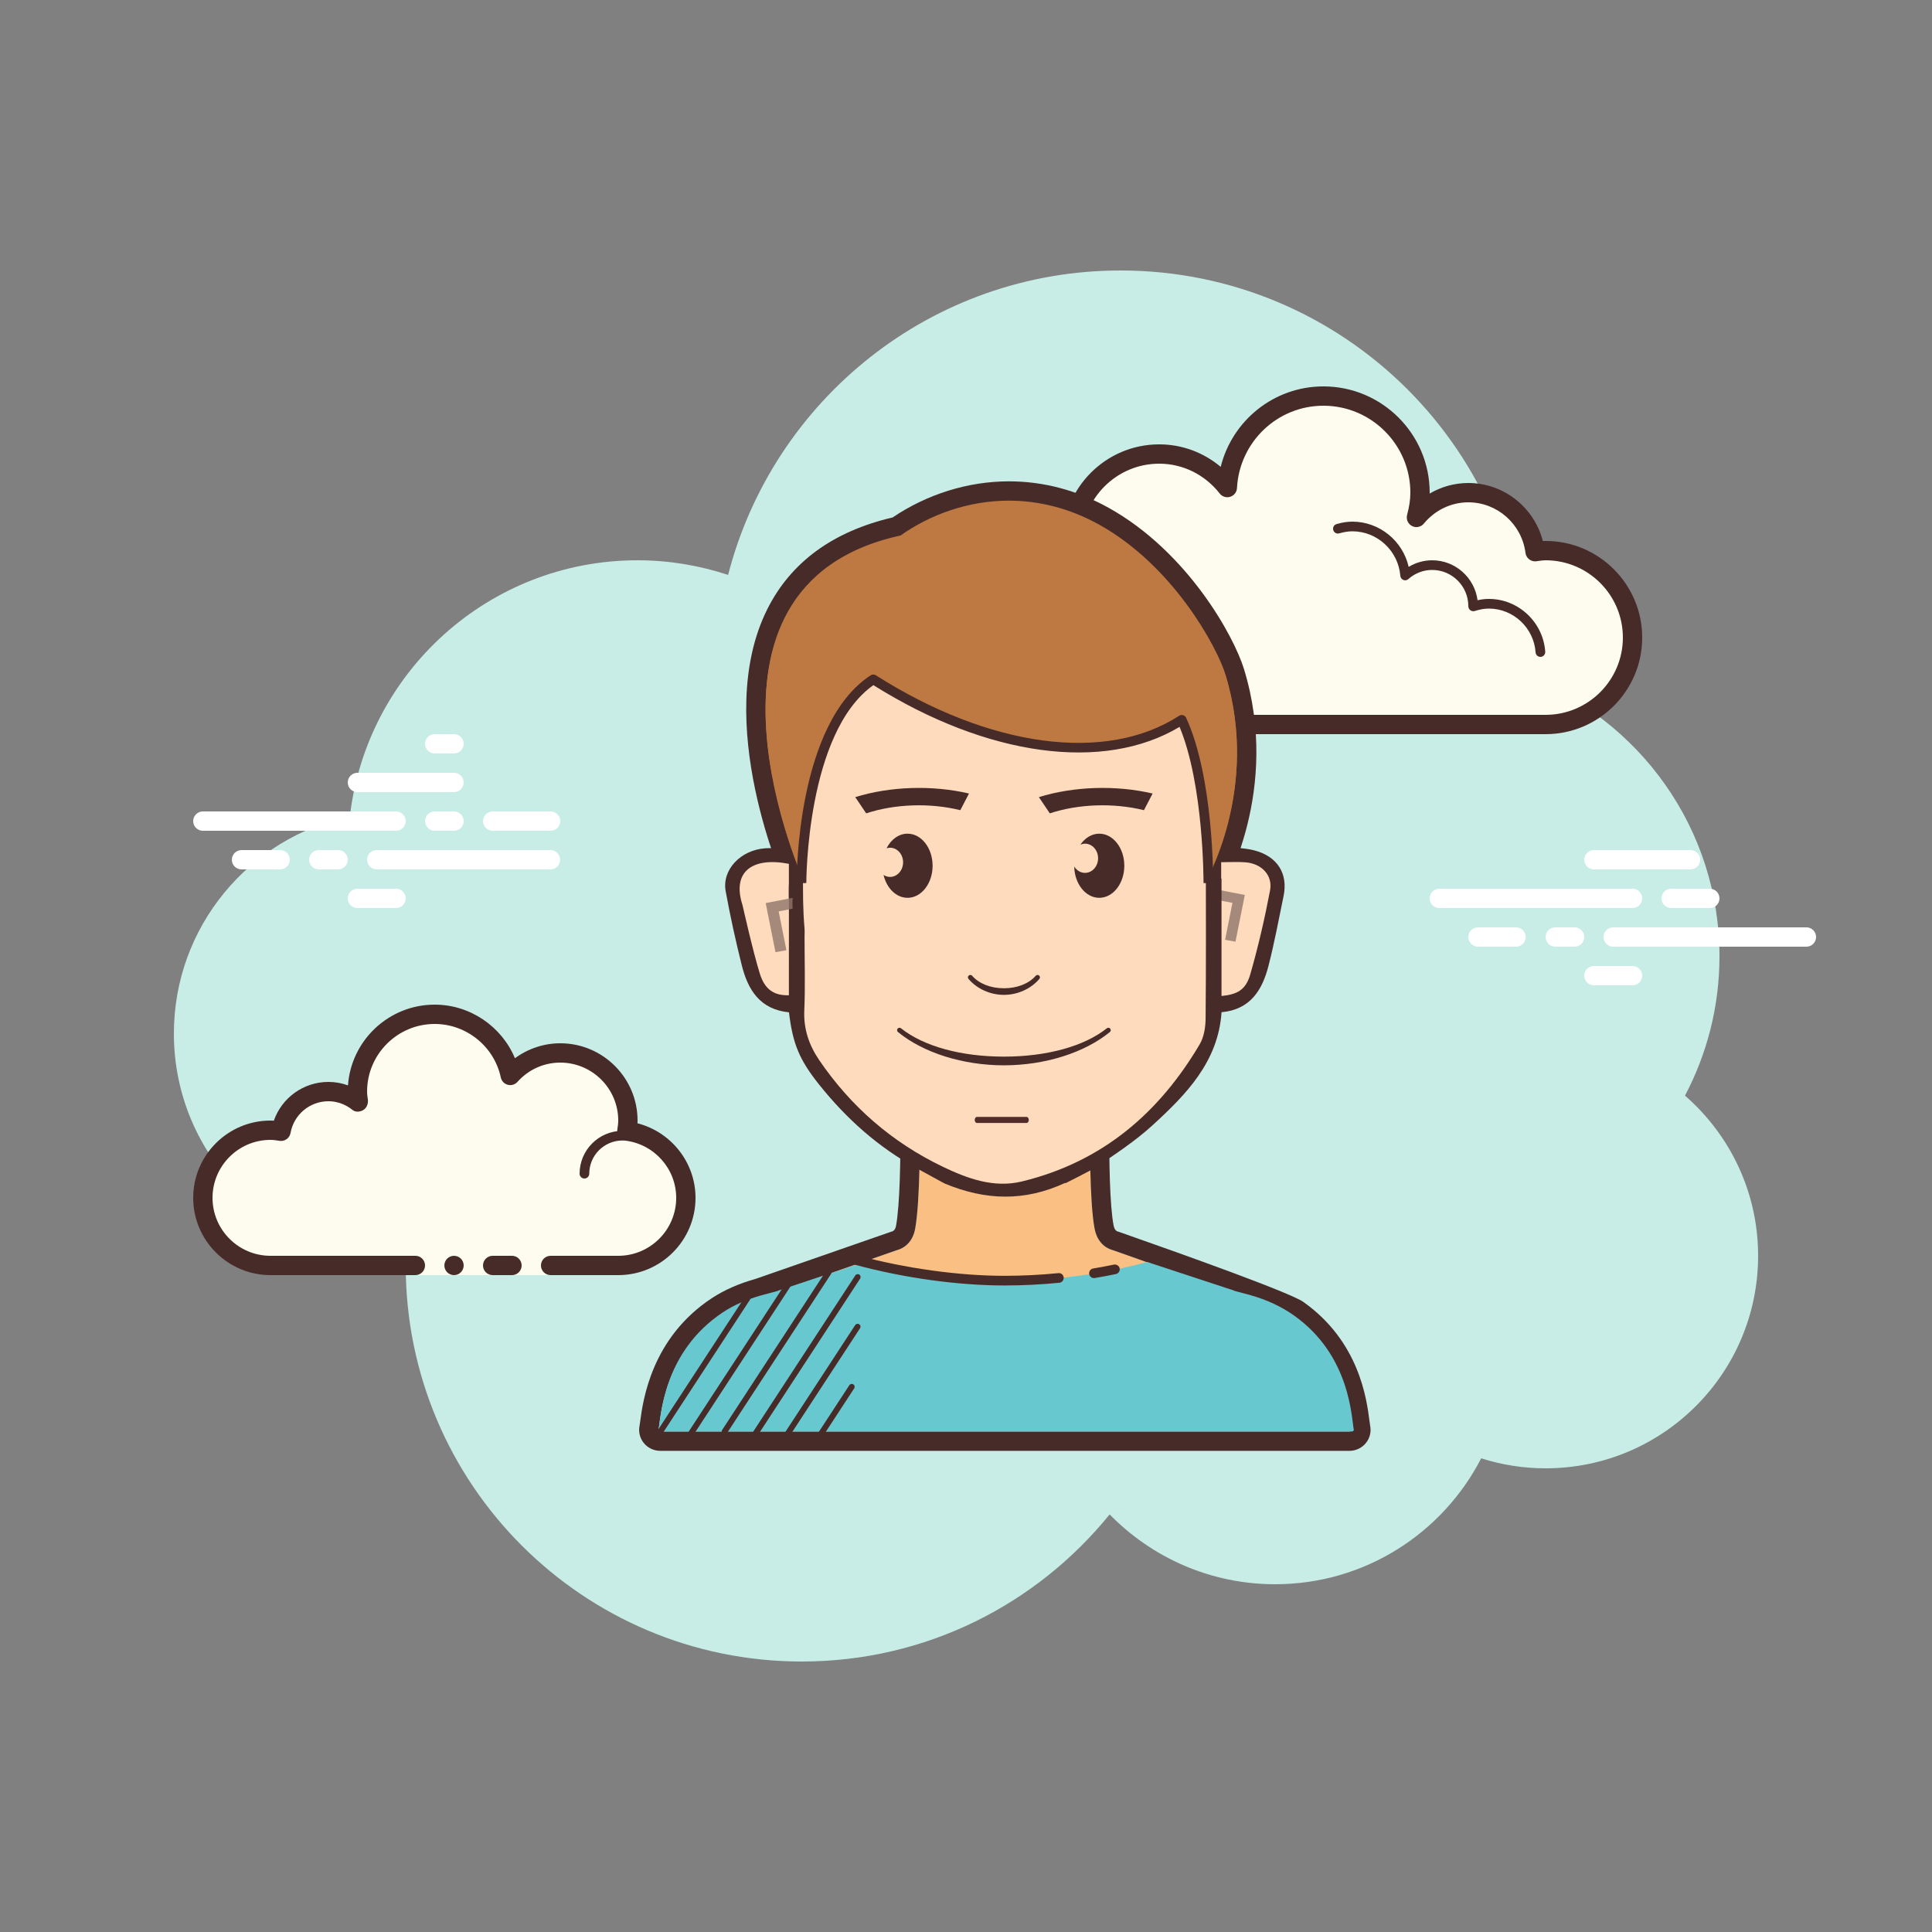 <svg xmlns="http://www.w3.org/2000/svg" viewBox="0 0 100 100" width="100px" height="100px"><rect x="0" y="0" width="100" height="100" fill="#808080" stroke="none"/><path fill="#c7ede6" d="M87.215,56.71C88.35,54.555,89,52.105,89,49.5c0-6.621-4.159-12.257-10.001-14.478 C78.999,35.015,79,35.008,79,35c0-11.598-9.402-21-21-21c-9.784,0-17.981,6.701-20.313,15.757C36.211,29.272,34.638,29,33,29 c-7.692,0-14.023,5.793-14.89,13.252C12.906,43.353,9,47.969,9,53.5C9,59.851,14.149,65,20.5,65c0.177,0,0.352-0.012,0.526-0.022 C21.022,65.153,21,65.324,21,65.5C21,76.822,30.178,86,41.5,86c6.437,0,12.175-2.972,15.934-7.614C59.612,80.611,62.64,82,66,82 c4.65,0,8.674-2.65,10.666-6.518C77.718,75.817,78.837,76,80,76c6.075,0,11-4.925,11-11C91,61.689,89.53,58.727,87.215,56.71z"/><path fill="#fdfcef" d="M64.5,37.5V38h-3v-0.5c0,0-4.242,0-5.5,0c-2.485,0-4.5-2.015-4.5-4.5 c0-2.333,1.782-4.229,4.055-4.455C55.533,28.364,55.5,28.187,55.5,28c0-2.485,2.015-4.5,4.5-4.5c1.438,0,2.703,0.686,3.527,1.736 C63.667,22.6,65.829,20.5,68.5,20.5c2.761,0,5,2.239,5,5c0,0.446-0.077,0.87-0.187,1.282c0.642-0.777,1.6-1.282,2.687-1.282 c1.781,0,3.234,1.335,3.455,3.055C79.636,28.533,79.813,28.5,80,28.5c2.485,0,4.5,2.015,4.5,4.5s-2.015,4.5-4.5,4.5s-9.5,0-9.5,0 H64.5z"/><path fill="#472b29" d="M68.5,20c3.033,0,5.5,2.467,5.5,5.5c0,0.016,0,0.031,0,0.047C74.602,25.192,75.29,25,76,25 c1.831,0,3.411,1.261,3.858,3.005C79.905,28.002,79.952,28,80,28c2.757,0,5,2.243,5,5s-2.243,5-5,5H64.5 c-0.276,0-0.5-0.224-0.5-0.5s0.224-0.5,0.5-0.5H80c2.206,0,4-1.794,4-4s-1.794-4-4-4c-0.117,0-0.23,0.017-0.343,0.032 l-0.141,0.019c-0.021,0.003-0.041,0.004-0.062,0.004c-0.246,0-0.462-0.185-0.495-0.437C78.768,27.125,77.496,26,76,26 c-0.885,0-1.723,0.401-2.301,1.1c-0.098,0.118-0.241,0.182-0.386,0.182c-0.078,0-0.156-0.018-0.228-0.056 c-0.209-0.107-0.314-0.346-0.254-0.573C72.946,26.218,73,25.852,73,25.5c0-2.481-2.019-4.5-4.5-4.5 c-2.381,0-4.347,1.872-4.474,4.263c-0.011,0.208-0.15,0.387-0.349,0.45c-0.05,0.016-0.101,0.024-0.152,0.024 c-0.15,0-0.296-0.069-0.392-0.192C62.362,24.563,61.221,24,60,24c-2.206,0-4,1.794-4,4c0,0.117,0.017,0.23,0.032,0.343 l0.019,0.141c0.016,0.134-0.022,0.268-0.106,0.373c-0.084,0.105-0.207,0.172-0.34,0.185C53.549,29.247,52,30.949,52,33 c0,2.206,1.794,4,4,4h5.5c0.276,0,0.5,0.224,0.5,0.5S61.776,38,61.5,38H56c-2.757,0-5-2.243-5-5c0-2.397,1.689-4.413,4.003-4.877 C55.001,28.082,55,28.041,55,28c0-2.757,2.243-5,5-5c1.176,0,2.293,0.416,3.183,1.164C63.781,21.76,65.945,20,68.5,20L68.5,20z"/><path fill="#472b29" d="M70,27c1.403,0,2.609,0.999,2.913,2.341C73.28,29.119,73.699,29,74.125,29 c1.202,0,2.198,0.897,2.353,2.068C76.681,31.022,76.874,31,77.063,31c1.529,0,2.811,1.2,2.918,2.732 C79.99,33.87,79.886,33.99,79.749,34c-0.006,0-0.012,0-0.018,0c-0.13,0-0.24-0.101-0.249-0.232 c-0.089-1.271-1.151-2.268-2.419-2.268c-0.229,0-0.47,0.042-0.738,0.127c-0.022,0.007-0.045,0.01-0.067,0.01 c-0.055,0-0.11-0.02-0.156-0.054C76.038,31.537,76,31.455,76,31.375c0-1.034-0.841-1.875-1.875-1.875 c-0.447,0-0.885,0.168-1.231,0.473c-0.047,0.041-0.106,0.063-0.165,0.063c-0.032,0-0.063-0.006-0.093-0.019 c-0.088-0.035-0.148-0.117-0.155-0.212C72.377,28.512,71.288,27.5,70,27.5c-0.208,0-0.425,0.034-0.682,0.107 c-0.023,0.007-0.047,0.01-0.07,0.01c-0.109,0-0.207-0.073-0.239-0.182c-0.038-0.133,0.039-0.271,0.172-0.309 C69.483,27.04,69.744,27,70,27L70,27z"/><path fill="#472b29" d="M56.117,28.5c1.326,0,2.508,0.897,2.874,2.182c0.038,0.133-0.039,0.271-0.172,0.309 C58.795,30.997,58.772,31,58.75,31c-0.109,0-0.209-0.072-0.24-0.182C58.205,29.748,57.221,29,56.117,29 c-0.117,0-0.23,0.014-0.342,0.029c-0.012,0.002-0.023,0.003-0.035,0.003c-0.121,0-0.229-0.092-0.246-0.217 c-0.019-0.137,0.077-0.263,0.214-0.281C55.842,28.516,55.978,28.5,56.117,28.5L56.117,28.5z"/><path fill="#fff" d="M20.5,43h-10c-0.276,0-0.5-0.224-0.5-0.5s0.224-0.5,0.5-0.5h10c0.276,0,0.5,0.224,0.5,0.5 S20.777,43,20.5,43z"/><path fill="#fff" d="M23.5,43h-1c-0.276,0-0.5-0.224-0.5-0.5s0.224-0.5,0.5-0.5h1c0.276,0,0.5,0.224,0.5,0.5 S23.777,43,23.5,43z"/><path fill="#fff" d="M28.491,45H19.5c-0.276,0-0.5-0.224-0.5-0.5s0.224-0.5,0.5-0.5h8.991c0.276,0,0.5,0.224,0.5,0.5 S28.767,45,28.491,45z"/><path fill="#fff" d="M17.5,45h-1c-0.276,0-0.5-0.224-0.5-0.5s0.224-0.5,0.5-0.5h1c0.276,0,0.5,0.224,0.5,0.5 S17.777,45,17.5,45z"/><path fill="#fff" d="M14.5,45h-2c-0.276,0-0.5-0.224-0.5-0.5s0.224-0.5,0.5-0.5h2c0.276,0,0.5,0.224,0.5,0.5 S14.777,45,14.5,45z"/><path fill="#fff" d="M20.5,47h-2c-0.276,0-0.5-0.224-0.5-0.5s0.224-0.5,0.5-0.5h2c0.276,0,0.5,0.224,0.5,0.5 S20.776,47,20.5,47z"/><path fill="#fff" d="M23.5,38c-0.177,0-0.823,0-1,0c-0.276,0-0.5,0.224-0.5,0.5c0,0.276,0.224,0.5,0.5,0.5 c0.177,0,0.823,0,1,0c0.276,0,0.5-0.224,0.5-0.5C24,38.224,23.776,38,23.5,38z"/><path fill="#fff" d="M23.5,40c-0.177,0-4.823,0-5,0c-0.276,0-0.5,0.224-0.5,0.5c0,0.276,0.224,0.5,0.5,0.5 c0.177,0,4.823,0,5,0c0.276,0,0.5-0.224,0.5-0.5C24,40.224,23.776,40,23.5,40z"/><path fill="#fff" d="M28.5,42c-0.177,0-2.823,0-3,0c-0.276,0-0.5,0.224-0.5,0.5c0,0.276,0.224,0.5,0.5,0.5 c0.177,0,2.823,0,3,0c0.276,0,0.5-0.224,0.5-0.5C29,42.224,28.776,42,28.5,42z"/><g><path fill="#fff" d="M84.5,47h-10c-0.276,0-0.5-0.224-0.5-0.5s0.224-0.5,0.5-0.5h10c0.276,0,0.5,0.224,0.5,0.5 S84.776,47,84.5,47z"/><path fill="#fff" d="M88.5,47h-2c-0.276,0-0.5-0.224-0.5-0.5s0.224-0.5,0.5-0.5h2c0.276,0,0.5,0.224,0.5,0.5 S88.776,47,88.5,47z"/><path fill="#fff" d="M93.5,49h-10c-0.276,0-0.5-0.224-0.5-0.5s0.224-0.5,0.5-0.5h10c0.276,0,0.5,0.224,0.5,0.5 S93.777,49,93.5,49z"/><path fill="#fff" d="M81.5,49h-1c-0.276,0-0.5-0.224-0.5-0.5s0.224-0.5,0.5-0.5h1c0.276,0,0.5,0.224,0.5,0.5 S81.776,49,81.5,49z"/><path fill="#fff" d="M78.47,49H76.5c-0.276,0-0.5-0.224-0.5-0.5s0.224-0.5,0.5-0.5h1.97c0.276,0,0.5,0.224,0.5,0.5 S78.746,49,78.47,49z"/><path fill="#fff" d="M87.5,45h-5c-0.276,0-0.5-0.224-0.5-0.5s0.224-0.5,0.5-0.5h5c0.276,0,0.5,0.224,0.5,0.5 S87.777,45,87.5,45z"/><path fill="#fff" d="M84.5,51h-2c-0.276,0-0.5-0.224-0.5-0.5s0.224-0.5,0.5-0.5h2c0.276,0,0.5,0.224,0.5,0.5 S84.776,51,84.5,51z"/></g><g><path fill="#fdfcef" d="M28.5,65.5c0,0,1.567,0,3.5,0s3.5-1.567,3.5-3.5c0-1.781-1.335-3.234-3.055-3.455 C32.473,58.366,32.5,58.187,32.5,58c0-1.933-1.567-3.5-3.5-3.5c-1.032,0-1.95,0.455-2.59,1.165 c-0.384-1.808-1.987-3.165-3.91-3.165c-2.209,0-4,1.791-4,4c0,0.191,0.03,0.374,0.056,0.558C18.128,56.714,17.592,56.5,17,56.5 c-1.228,0-2.245,0.887-2.455,2.055C14.366,58.527,14.187,58.5,14,58.5c-1.933,0-3.5,1.567-3.5,3.5s1.567,3.5,3.5,3.5s7.5,0,7.5,0 V66h7V65.5z"/><path fill="#472b29" d="M30.25,61C30.112,61,30,60.888,30,60.75c0-1.223,0.995-2.218,2.218-2.218 c0.034,0.009,0.737-0.001,1.244,0.136c0.133,0.036,0.212,0.173,0.176,0.306c-0.036,0.134-0.173,0.213-0.306,0.176 c-0.444-0.12-1.1-0.12-1.113-0.118c-0.948,0-1.719,0.771-1.719,1.718C30.5,60.888,30.388,61,30.25,61z"/><circle cx="23.5" cy="65.5" r=".5" fill="#472b29"/><path fill="#472b29" d="M32,66h-3.5c-0.276,0-0.5-0.224-0.5-0.5s0.224-0.5,0.5-0.5H32c1.654,0,3-1.346,3-3 c0-1.496-1.125-2.768-2.618-2.959c-0.134-0.018-0.255-0.088-0.336-0.196s-0.115-0.244-0.094-0.377C31.975,58.314,32,58.16,32,58 c0-1.654-1.346-3-3-3c-0.85,0-1.638,0.355-2.219,1c-0.125,0.139-0.321,0.198-0.5,0.148c-0.182-0.049-0.321-0.195-0.36-0.379 C25.58,54.165,24.141,53,22.5,53c-1.93,0-3.5,1.57-3.5,3.5c0,0.143,0.021,0.28,0.041,0.418c0.029,0.203-0.063,0.438-0.242,0.54 c-0.179,0.102-0.396,0.118-0.556-0.01C17.878,57.155,17.449,57,17,57c-0.966,0-1.792,0.691-1.963,1.644 c-0.048,0.267-0.296,0.446-0.569,0.405C14.314,59.025,14.16,59,14,59c-1.654,0-3,1.346-3,3s1.346,3,3,3h7.5 c0.276,0,0.5,0.224,0.5,0.5S21.776,66,21.5,66H14c-2.206,0-4-1.794-4-4s1.794-4,4-4c0.059,0,0.116,0.002,0.174,0.006 C14.588,56.82,15.711,56,17,56c0.349,0,0.689,0.061,1.011,0.18C18.176,53.847,20.126,52,22.5,52c1.831,0,3.466,1.127,4.153,2.774 C27.333,54.276,28.155,54,29,54c2.206,0,4,1.794,4,4c0,0.048-0.001,0.095-0.004,0.142C34.739,58.59,36,60.169,36,62 C36,64.206,34.206,66,32,66z"/><path fill="#472b29" d="M26.5,65c-0.159,0-0.841,0-1,0c-0.276,0-0.5,0.224-0.5,0.5c0,0.276,0.224,0.5,0.5,0.5 c0.159,0,0.841,0,1,0c0.276,0,0.5-0.224,0.5-0.5C27,65.224,26.776,65,26.5,65z"/></g><g><path fill="#be7841" d="M41.206,45.895c-0.158-0.347-3.837-8.559-1.042-14.144c1.157-2.313,3.257-3.827,6.24-4.501 c1.718-1.184,3.779-1.835,5.816-1.835c1.709,0,3.369,0.442,4.933,1.315c3.881,2.164,6.269,6.443,6.762,8.063 c1.838,6.037-1.011,10.945-1.133,11.15l-0.941,1.587l0.011-1.845c0-0.05,0.015-4.725-1.094-7.715 c-1.42,0.793-3.144,1.209-5.026,1.209c-3.247,0-6.837-1.185-10.403-3.43c-3.17,2.491-3.168,9.86-3.168,9.936l0.013,2.335 L41.206,45.895z"/><path fill="#472b29" d="M52.221,25.914c1.512,0,3.109,0.37,4.69,1.251c3.821,2.131,6.087,6.327,6.527,7.773 c1.795,5.895-1.085,10.75-1.085,10.75s0.035-5.381-1.354-8.449c-1.433,0.946-3.231,1.44-5.267,1.44 c-3.077,0-6.698-1.13-10.42-3.534c-3.694,2.458-3.65,10.543-3.65,10.543s-6.996-15.36,4.949-17.971 C48.128,26.647,50.091,25.914,52.221,25.914 M52.221,24.914c-2.106,0-4.235,0.663-6.02,1.87c-3.087,0.72-5.268,2.315-6.484,4.744 c-2.901,5.796,0.872,14.219,1.034,14.575l1.93,4.238l-0.02-4.657c-0.009-1.965,0.479-7.201,2.717-9.315 c3.542,2.169,7.109,3.312,10.354,3.312c1.74,0,3.355-0.343,4.739-1c0.894,2.891,0.881,6.956,0.881,7.002L61.33,49.37l1.882-3.172 c0.127-0.214,3.083-5.306,1.182-11.551c-0.533-1.75-2.944-6.095-6.996-8.355C55.758,25.377,54.016,24.914,52.221,24.914 L52.221,24.914z"/><path fill="#fabf82" d="M66.884,68.203c-0.671-0.474-9.276-3.491-9.276-3.491c-0.547-0.147-0.851-0.595-0.949-1.095 c-0.276-1.416-0.243-4.822-0.236-5.43c0.001-0.048-0.043-0.084-0.097-0.084h-0.325h-7.979h-0.325 c-0.054,0-0.097,0.037-0.097,0.084c0.006,0.602,0.034,3.939-0.236,5.43c-0.091,0.502-0.402,0.948-0.949,1.095l-7.034,2.447 c-0.704,0.195-1.381,0.474-1.975,0.863c-3.105,2.031-3.194,5.355-3.323,5.974c-0.011,0.053,0.035,0.101,0.095,0.101h17.833h17.833 c0.061,0,0.106-0.048,0.095-0.101C69.816,73.394,69.77,70.244,66.884,68.203z"/><path fill="#472b29" d="M56.327,58.102c0.054,0,0.097,0.036,0.097,0.084c-0.007,0.608-0.04,4.014,0.236,5.43 c0.098,0.501,0.402,0.948,0.949,1.095c0,0,8.605,3.016,9.276,3.491c2.886,2.042,2.932,5.192,3.057,5.792 c0.011,0.053-0.035,0.101-0.095,0.101H52.013H34.18c-0.061,0-0.106-0.048-0.095-0.101c0.129-0.619,0.218-3.943,3.323-5.974 c0.594-0.389,1.271-0.667,1.975-0.863l7.034-2.447c0.547-0.147,0.858-0.593,0.949-1.095c0.27-1.491,0.242-4.828,0.236-5.43 c-0.001-0.048,0.043-0.084,0.096-0.084h0.325h7.979L56.327,58.102 M56.327,57.102h-0.325h-7.979h-0.325 c-0.294,0-0.58,0.119-0.785,0.326c-0.204,0.207-0.315,0.48-0.312,0.77c0.02,1.837-0.028,4.18-0.22,5.24 c-0.047,0.26-0.181,0.296-0.225,0.308l-0.035,0.009l-0.034,0.012l-7.005,2.437c-0.842,0.236-1.59,0.566-2.223,0.98 c-3.139,2.053-3.577,5.304-3.721,6.372c-0.014,0.102-0.023,0.182-0.034,0.235c-0.066,0.319,0.014,0.647,0.22,0.9 c0.209,0.257,0.52,0.404,0.854,0.404h17.833h17.833c0.334,0,0.645-0.147,0.854-0.404c0.206-0.253,0.286-0.581,0.22-0.9 c-0.011-0.055-0.02-0.137-0.034-0.241c-0.144-1.125-0.525-4.112-3.425-6.164c-0.683-0.483-6.259-2.474-9.522-3.618l-0.035-0.012 l-0.036-0.01c-0.043-0.012-0.174-0.047-0.227-0.321c-0.195-1-0.24-3.356-0.217-5.227c0.003-0.29-0.107-0.564-0.312-0.77 C56.907,57.221,56.621,57.102,56.327,57.102L56.327,57.102z"/><path fill="#fddbbc" d="M65.65,47.519c0.153-0.525,0.282-1.041,0.464-1.553c0.237-0.67,0.069-1.1-0.673-1.515 c-0.034-0.019-0.062-0.041-0.091-0.063c-0.119-0.019-0.233-0.034-0.329-0.046c-0.668-0.079-1.855-0.114-2.2-0.81 c-0.391-0.789-0.197-1.627-0.096-2.46c0.111-0.917-0.233-1.8-0.236-2.714c-0.062-0.09-0.106-0.196-0.119-0.323 c-0.137-1.349-0.53-2.639-1.055-3.886c-1.847-2.449-5.297-4.101-9.244-4.101c-5.887,0-10.677,3.672-10.677,8.185 c0,0.214,0.014,0.425,0.036,0.634c-0.058,0.816-0.135,1.543-0.098,2.436c0.033,0.79-0.082,1.377-0.006,2.42 c0.043,0.588-0.225,0.209-1.164,0.255c-0.12,0-0.236,0.001-0.35,0.009c-1.03,0.069-1.863,0.732-2.041,1.553 c0.126,0.078,0.227,0.202,0.273,0.386c0.375,1.524,0.323,3.287,1.082,4.703c0.424,0.791,1.086,0.901,1.766,1.411 c0.377,0.283,0.449,0.602,0.552,1.025c0.382,1.565,1.441,2.896,2.603,4.032c0.588,0.575,1.219,1.092,1.856,1.615 c0.529,0.434,1.083,0.936,1.738,1.194c0.219,0.086,0.355,0.241,0.421,0.415c0.434,0.233,1.048,0.561,1.048,0.555 c2.097,0.843,4.108,0.915,6.23-0.041c0,0.008,0,0.016,0,0.024c0.011-0.007,1.033-0.501,1.451-0.732 c0.033-0.045,0.071-0.09,0.121-0.132c0.643-0.544,1.355-0.998,2.017-1.518c0.544-0.428,0.99-0.901,1.411-1.415 c-0.097-0.223,0.118-0.031,0.318-0.264c0.941-1.093,1.825-2.815,1.978-4.217c0.008-0.072,0.06-0.124,0.098-0.176 c-0.122-0.389,0.18-0.601,0.736-0.616c0.502-0.013,0.801-0.582,1.186-0.856C64.943,49.831,65.332,48.607,65.65,47.519z"/><path fill="#8e7469" d="M63.104,46.599c0.012-0.178,0.015-0.357-0.005-0.534l1.332,0.258l-0.483,2.418l-0.537-0.098 l0.381-1.911L63.104,46.599z" opacity=".8"/><path fill="#472b29" d="M64.903,44.011c-0.458-0.116-0.944-0.127-1.459-0.191c0-0.055-0.131,0.059-0.131,0.004 c-0.325-0.032-0.497-0.416-0.502-0.817c-0.009-0.809-0.11-1.696-0.038-2.544c0.021-0.765-0.116-1.254-0.263-1.796 c0.023-0.222,0.037-0.446,0.037-0.673c0-4.639-4.79-8.413-10.677-8.413s-10.677,3.774-10.677,8.413 c0,0.22,0.014,0.437,0.036,0.652c-0.058,0.839-0.135,1.586-0.098,2.503c0.033,0.812-0.082,1.415-0.006,2.487 c0.043,0.604-0.225,0.215-1.164,0.262c-0.12,0-0.236,0.001-0.35,0.009c-1.277,0.088-2.253,1.114-2.05,2.224 c0.235,1.286,0.516,2.565,0.834,3.835c0.315,1.256,0.936,2.285,2.442,2.431c0.194,1.634,0.54,2.464,1.57,3.752 c1.399,1.75,3.058,3.242,5.063,4.33c0.208,0.113,1.44,0.795,1.44,0.786c2.097,0.867,4.108,0.94,6.23-0.042 c0,0.008,0,0.016,0,0.025c0.013-0.008,1.336-0.666,1.586-0.834c1.006-0.676,2.032-1.352,2.917-2.16 c1.755-1.602,3.411-3.3,3.584-5.862c1.488-0.134,2.105-1.148,2.423-2.375c0.311-1.202,0.537-2.425,0.788-3.641 C66.678,45.21,66.112,44.316,64.903,44.011z M40.833,51.515c-0.746,0.019-1.24-0.275-1.501-1.109 c-0.358-1.143-0.892-3.528-0.898-3.549c-0.564-1.739,0.501-2.511,2.399-2.146v1.01c-0.009,0-0.019,0.839,0.001,0.843 L40.833,51.515L40.833,51.515z M62.402,52.708c-0.004,0.451-0.079,0.96-0.305,1.343c-2.081,3.523-5.01,6.085-9.207,7.102 c-1.456,0.353-2.82-0.154-4.087-0.761c-2.653-1.272-4.776-3.139-6.398-5.516c-0.531-0.779-0.816-1.615-0.775-2.572 c0.054-1.264,0.013-2.532,0.013-3.799c0-0.156,0.012-0.312-0.002-0.466c-0.312-3.477,0.411-9.918,0.411-10.045 c0-4.187,4.404-7.593,9.818-7.593s9.995,3.406,9.995,7.593c0,0.086,0.034,0.187,0.031,0.272c0.371,0.355,0.097,3.739,0.482,5.446 c0.043,0.193,0.036,0.398,0.036,0.597C62.417,47.109,62.429,49.909,62.402,52.708z M65.738,46.086 c-0.276,1.458-0.612,2.909-1.021,4.338c-0.231,0.807-0.666,1.05-1.492,1.128v-4.977c0.002-0.001,0.004-0.001,0.005-0.001 c-0.001-0.016-0.004-0.03-0.004-0.047v-1.051c-0.006-0.003-0.012-0.006-0.018-0.009v-0.839c0.444,0,0.857-0.027,1.266,0.006 C65.3,44.701,65.886,45.301,65.738,46.086z"/><path fill="#8e7469" d="M41.026,47.033c-0.013-0.187-0.015-0.375,0.005-0.561l-1.399,0.271l0.507,2.542l0.565-0.103 l-0.401-2.009L41.026,47.033z" opacity=".8"/><path fill="#472b29" d="M51.963,51.494c0.707,0,1.393-0.309,1.835-0.826c0.044-0.052,0.038-0.13-0.013-0.175l0,0 c-0.052-0.044-0.13-0.039-0.175,0.012c-0.36,0.411-0.96,0.647-1.646,0.647c-0.687,0-1.287-0.236-1.647-0.647 c-0.025-0.028-0.059-0.042-0.094-0.042c-0.029,0-0.058,0.01-0.081,0.03c-0.052,0.045-0.058,0.123-0.013,0.175 C50.57,51.185,51.256,51.494,51.963,51.494z"/><path fill="#472b29" d="M49.706,41.935l0.449-0.862c-1.898-0.445-4.083-0.374-5.887,0.186l0.566,0.84 C46.316,41.609,48.139,41.547,49.706,41.935z"/><path fill="#472b29" d="M59.21,41.935l0.449-0.862c-1.898-0.445-4.083-0.374-5.887,0.186l0.566,0.84 C55.82,41.609,57.643,41.547,59.21,41.935z"/><path fill="#472b29" d="M46.974,43.151c-0.456,0-0.856,0.302-1.087,0.757c0.058-0.018,0.117-0.03,0.18-0.03 c0.374,0,0.677,0.338,0.677,0.756s-0.303,0.756-0.677,0.756c-0.122,0-0.236-0.039-0.335-0.103 c0.16,0.685,0.655,1.184,1.242,1.184c0.716,0,1.297-0.743,1.297-1.66S47.691,43.151,46.974,43.151z"/><path fill="#472b29" d="M56.897,43.151c-0.389,0-0.737,0.22-0.975,0.568c0.074-0.031,0.154-0.051,0.238-0.051 c0.374,0,0.677,0.338,0.677,0.756c0,0.417-0.303,0.756-0.677,0.756c-0.232,0-0.436-0.131-0.558-0.329 c0.017,0.898,0.59,1.62,1.295,1.62c0.716,0,1.297-0.743,1.297-1.66C58.194,43.894,57.614,43.151,56.897,43.151z"/><path fill="#472b29" d="M57.447,53.417c0.053-0.043,0.061-0.122,0.018-0.174l0,0c-0.043-0.053-0.121-0.062-0.175-0.019 c-1.169,0.932-3.111,1.467-5.327,1.467s-4.158-0.535-5.328-1.467c-0.023-0.018-0.05-0.027-0.078-0.027 c-0.036,0-0.073,0.016-0.097,0.046c-0.043,0.053-0.035,0.131,0.018,0.175c1.32,1.079,3.37,1.723,5.484,1.723 C54.077,55.14,56.127,54.496,57.447,53.417z"/><path fill="#68c8d0" d="M67.004,68.108c-0.673-0.482-1.449-0.836-2.271-1.067l-0.865-0.233 c0.006-0.002,0.012-0.003,0.017-0.005l-4.508-1.483c-2.287,0.623-4.741,0.965-7.299,0.965s-5.012-0.343-7.299-0.965l-4.508,1.483 c0.006,0.002,0.012,0.003,0.018,0.005l-0.887,0.239c-0.707,0.198-1.386,0.481-1.982,0.876c-3.117,2.064-3.206,5.441-3.335,6.069 c-0.011,0.054,0.035,0.102,0.095,0.102h17.898h17.898c0.061,0,0.106-0.049,0.095-0.102C69.946,73.383,69.901,70.183,67.004,68.108 z"/><path fill="#472b29" d="M51.992,66.536c-2.409,0-5.231-0.392-7.743-1.075c-0.133-0.036-0.212-0.174-0.176-0.307 c0.036-0.133,0.172-0.21,0.307-0.176c2.471,0.672,5.246,1.058,7.612,1.058c0.929,0,1.867-0.047,2.79-0.139 c0.143-0.015,0.26,0.088,0.273,0.225c0.014,0.137-0.086,0.26-0.224,0.273C53.893,66.488,52.938,66.536,51.992,66.536z"/><path fill="#472b29" d="M56.622,66.154c-0.12,0-0.226-0.087-0.246-0.21c-0.022-0.136,0.07-0.265,0.206-0.287 c0.188-0.03,0.377-0.064,0.563-0.1c0.171-0.032,0.342-0.066,0.513-0.102c0.133-0.021,0.267,0.059,0.295,0.195 c0.027,0.135-0.06,0.267-0.195,0.295c-0.172,0.035-0.346,0.069-0.521,0.103c-0.191,0.036-0.383,0.07-0.575,0.103 C56.649,66.153,56.635,66.154,56.622,66.154z"/><path fill="#472b29" d="M34.18,74.246c-0.028,0-0.057-0.008-0.082-0.024c-0.069-0.046-0.089-0.139-0.043-0.208l4.825-7.383 c0.045-0.069,0.139-0.09,0.208-0.044c0.069,0.046,0.089,0.139,0.043,0.208l-4.825,7.383C34.277,74.221,34.229,74.246,34.18,74.246 z"/><path fill="#472b29" d="M35.666,74.494c-0.028,0-0.057-0.008-0.082-0.024c-0.069-0.046-0.089-0.139-0.043-0.208 l5.388-8.244c0.045-0.07,0.139-0.09,0.208-0.044c0.069,0.046,0.089,0.139,0.043,0.208l-5.388,8.244 C35.763,74.469,35.715,74.494,35.666,74.494z"/><path fill="#472b29" d="M37.504,74.246c-0.028,0-0.057-0.008-0.082-0.024c-0.069-0.046-0.089-0.139-0.043-0.208 l5.388-8.244c0.045-0.069,0.139-0.089,0.208-0.044c0.069,0.046,0.089,0.139,0.043,0.208l-5.388,8.244 C37.601,74.221,37.553,74.246,37.504,74.246z"/><path fill="#472b29" d="M39.006,74.494c-0.028,0-0.057-0.008-0.082-0.024c-0.069-0.046-0.089-0.139-0.043-0.208 l5.388-8.244c0.046-0.07,0.139-0.09,0.208-0.044c0.069,0.046,0.089,0.139,0.043,0.208l-5.388,8.244 C39.102,74.469,39.054,74.494,39.006,74.494z"/><path fill="#472b29" d="M40.561,74.676c-0.028,0-0.057-0.008-0.082-0.024c-0.069-0.046-0.089-0.139-0.043-0.208 l3.828-5.857c0.045-0.069,0.139-0.089,0.208-0.044c0.069,0.046,0.089,0.139,0.043,0.208l-3.828,5.857 C40.657,74.652,40.61,74.676,40.561,74.676z"/><path fill="#472b29" d="M42.172,74.86c-0.028,0-0.057-0.008-0.082-0.024c-0.069-0.046-0.089-0.139-0.043-0.208l1.914-2.929 c0.045-0.069,0.138-0.089,0.208-0.044c0.069,0.046,0.089,0.139,0.043,0.208l-1.914,2.929C42.269,74.836,42.221,74.86,42.172,74.86 z"/><g><path fill="#512c2b" d="M53.136,58.125c0.062,0,0.114-0.072,0.114-0.157c0-0.085-0.052-0.157-0.114-0.157h-2.571 c-0.062,0-0.114,0.072-0.114,0.157c0,0.085,0.052,0.157,0.114,0.157H53.136z"/></g><g><path fill="#be7841" d="M56.91,27.228c-3.808-2.124-7.704-1.277-10.301,0.551C34.665,30.39,41.661,45.75,41.661,45.75 s-0.044-8.085,3.65-10.543c6.186,3.996,12.088,4.47,15.687,2.094c1.389,3.067,1.354,8.449,1.354,8.449s2.88-4.855,1.085-10.75 C62.997,33.555,60.731,29.358,56.91,27.228z"/></g><g><path fill="#472b29" d="M62.794,45.708l-0.5-0.003c0-0.052,0.018-5.063-1.24-8.082c-3.926,2.352-9.951,1.537-15.848-2.16 c-3.473,2.459-3.471,10.164-3.471,10.242l-0.5,0.003c-0.002-0.336-0.001-8.25,3.829-10.753c0.082-0.053,0.188-0.054,0.271-0.001 c5.9,3.745,11.915,4.548,15.696,2.095c0.062-0.039,0.138-0.05,0.206-0.03c0.07,0.021,0.127,0.07,0.158,0.136 C62.814,40.236,62.796,45.486,62.794,45.708z"/></g></g></svg>